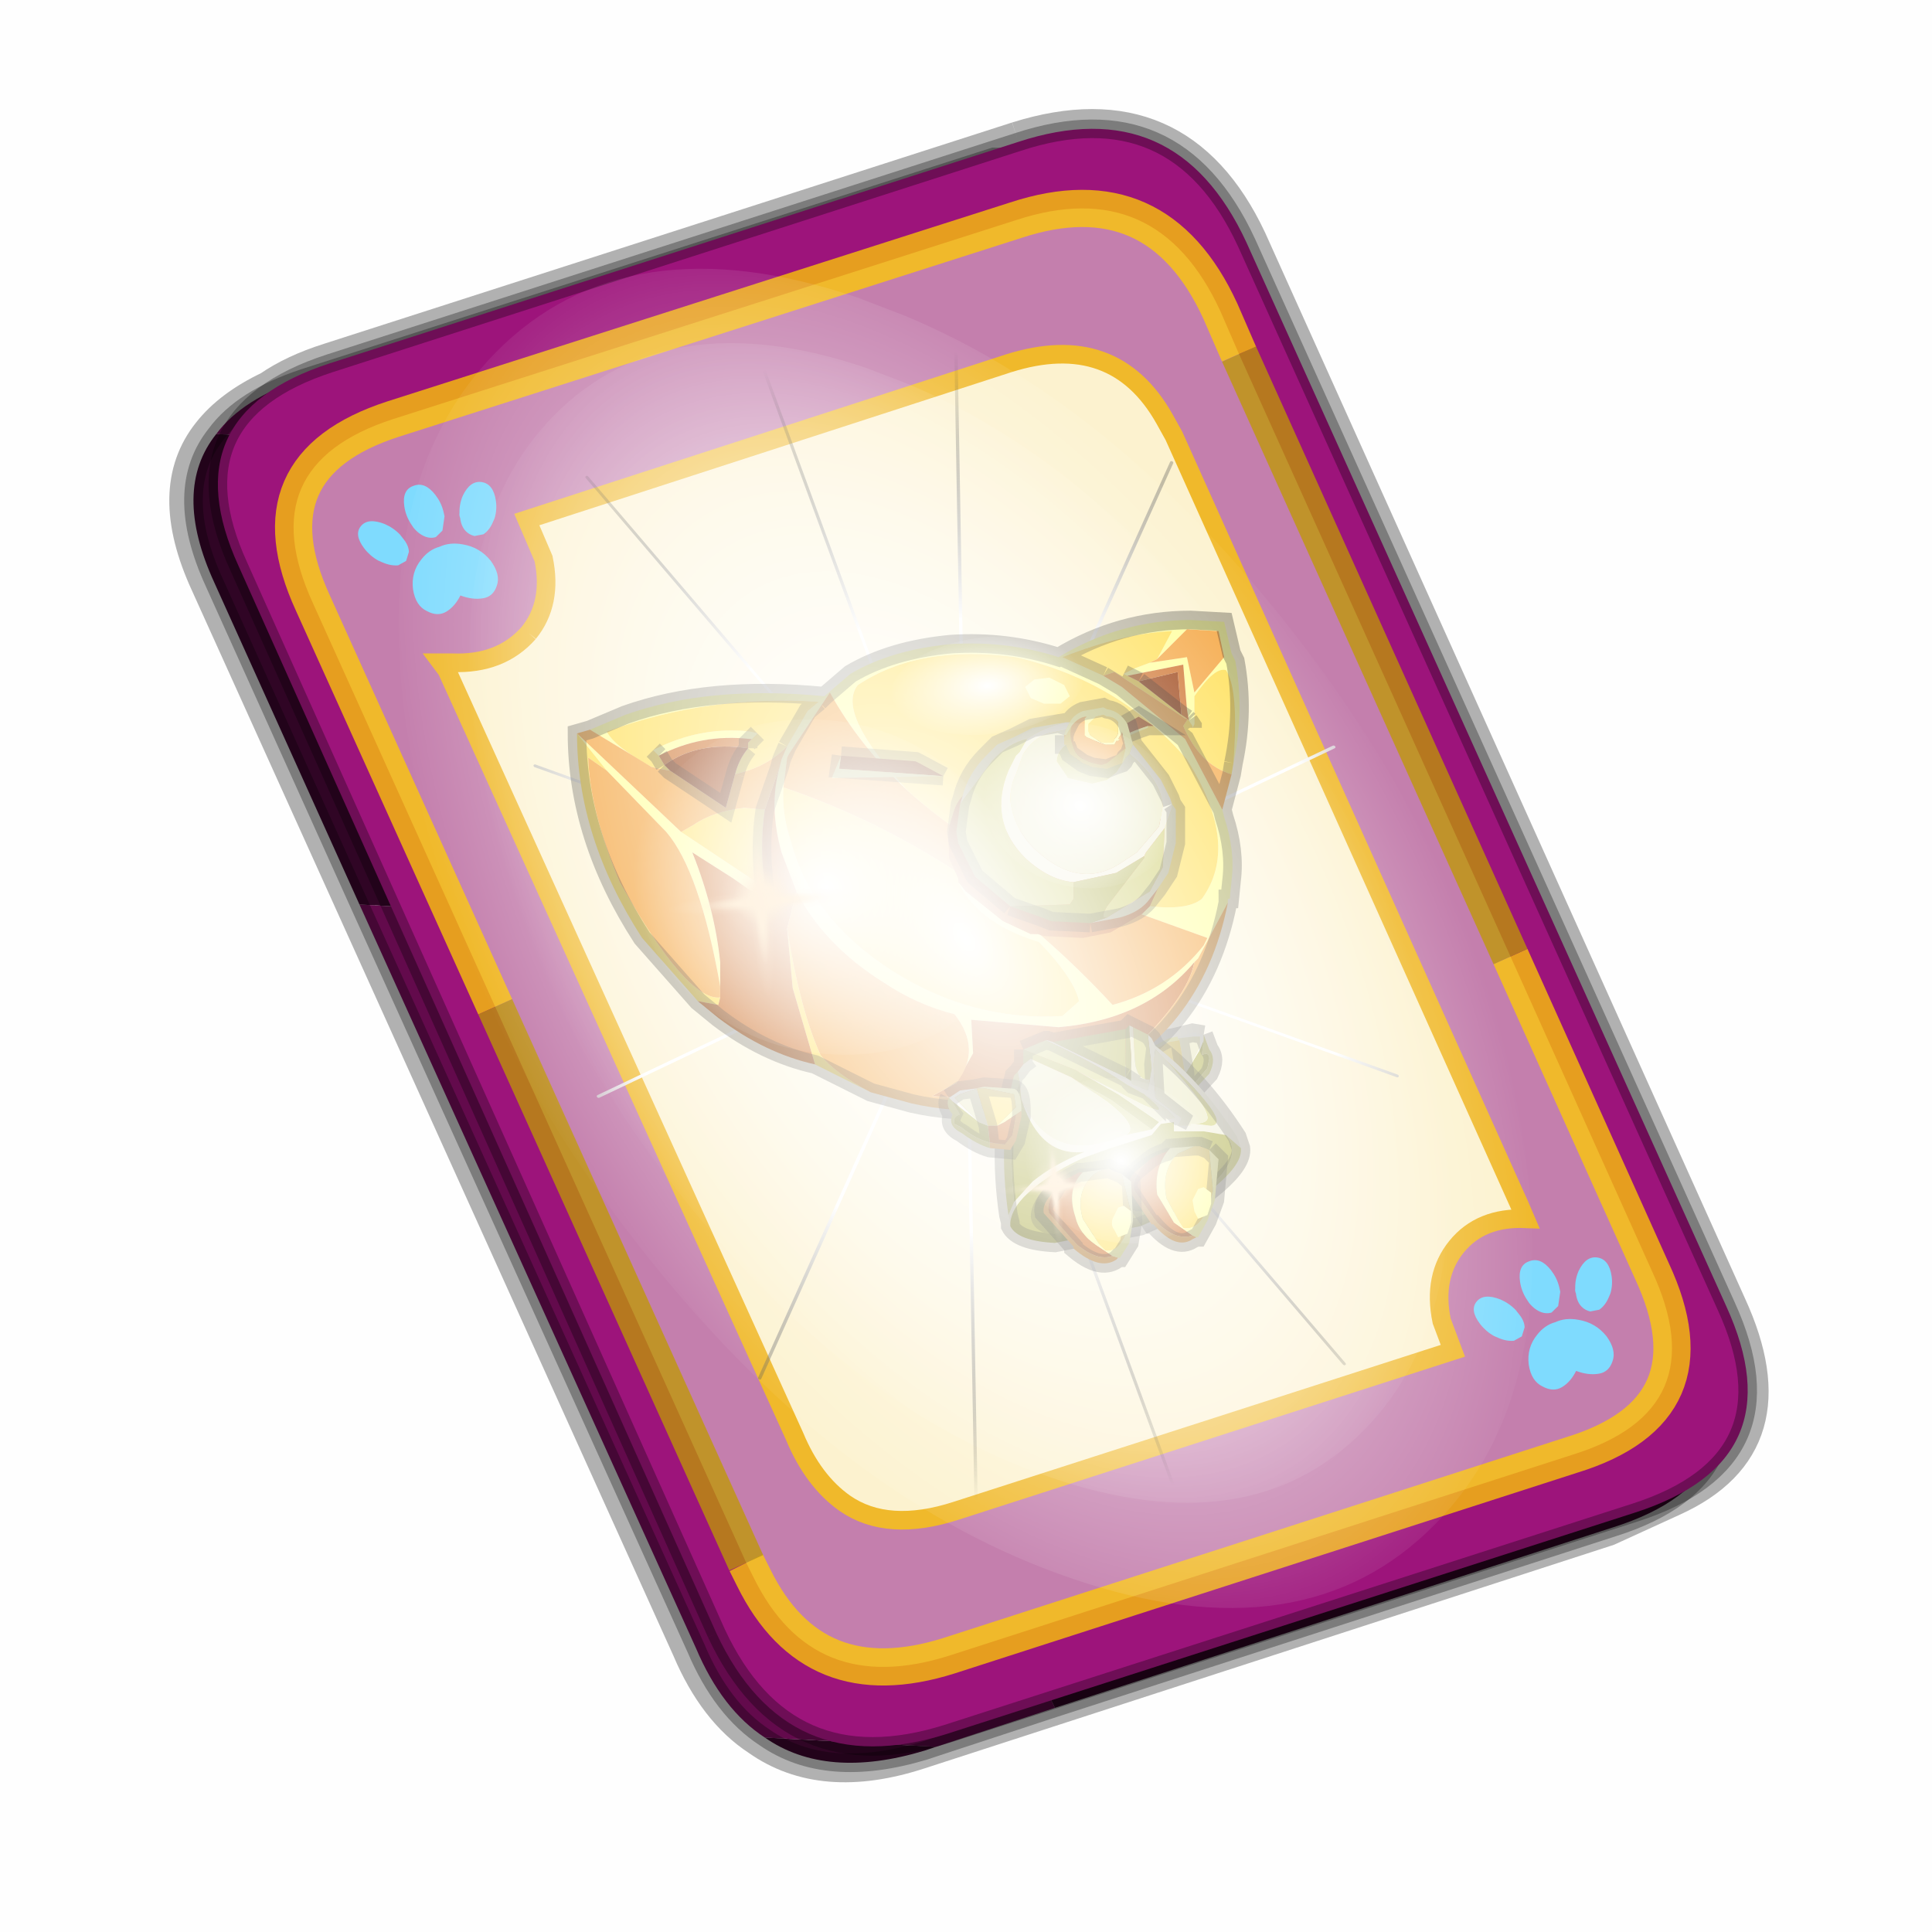 <?xml version='1.0' encoding='UTF-8'?>
<svg xmlns:xlink="http://www.w3.org/1999/xlink" xmlns="http://www.w3.org/2000/svg" version="1.1" width="60px" height="60px" viewBox="0.0 0.0 60.0 60.0"><defs><g id="c1"><path fill="#000000" fill-opacity="0.004" d="M0.0 0.0 L60.0 0.0 60.0 60.0 0.0 60.0 0.0 0.0"/></g><g id="c2"><path fill="none" stroke="#000000" stroke-width="1.0" stroke-opacity="0.302" d="M22.3 0.35 Q26.6 -1.0 28.5 3.05 L41.4 31.7 Q43.1 35.4 39.9 36.85 L38.15 37.65 19.65 43.65 Q17.05 44.5 15.35 43.3 14.2 42.55 13.5 40.9 L0.55 12.25 Q-0.6 9.75 0.6 8.25 1.15 7.55 2.2 7.05 2.85 6.6 3.8 6.3 L22.3 0.35"/><path fill="#300525" stroke="none" d="M25.55 0.9 Q26.9 1.6 27.8 3.55 L40.7 32.15 Q42.6 36.3 38.3 37.65 L23.3 42.5 13.15 21.4 4.6 20.9 0.7 12.25 Q-0.45 9.75 0.75 8.25 L29.8 9.75 25.55 0.9 M20.1 43.55 L19.8 43.65 Q17.15 44.45 15.5 43.3 L20.1 43.55"/><path fill="#630a4c" stroke="none" d="M23.3 42.5 L20.1 43.55 15.5 43.3 Q14.35 42.55 13.65 40.9 L4.6 20.9 13.15 21.4 23.3 42.5 M0.75 8.25 Q1.45 7.3 3.1 6.75 L21.65 0.8 25.55 0.9 29.8 9.75 0.75 8.25"/><path fill="none" stroke="#000000" stroke-width="0.5" stroke-opacity="0.302" d="M25.55 0.9 Q26.9 1.6 27.8 3.55 L40.7 32.15 Q42.6 36.3 38.3 37.65 L23.3 42.5 20.1 43.55 19.8 43.65 Q17.15 44.45 15.5 43.3 14.35 42.55 13.65 40.9 L4.6 20.9 0.7 12.25 Q-0.45 9.75 0.75 8.25 1.45 7.3 3.1 6.75 L21.65 0.8 25.55 0.9"/><path fill="#9d147b" stroke="none" d="M14.2 40.5 L1.35 11.8 Q-0.5 7.75 3.8 6.35 L22.3 0.4 Q26.55 -1.0 28.45 3.1 L41.35 31.7 Q43.25 35.85 38.9 37.25 L20.4 43.2 Q16.1 44.55 14.2 40.5"/><path fill="none" stroke="#000000" stroke-width="0.5" stroke-opacity="0.302" d="M14.2 40.5 L1.35 11.8 Q-0.5 7.75 3.8 6.35 L22.3 0.4 Q26.55 -1.0 28.45 3.1 L41.35 31.7 Q43.25 35.85 38.9 37.25 L20.4 43.2 Q16.1 44.55 14.2 40.5"/><path fill="#fcf2cf" stroke="none" d="M9.15 13.6 Q9.8 12.8 9.55 11.6 L9.1 10.55 22.05 6.35 Q24.9 5.45 26.25 7.85 L26.5 8.3 35.8 29.0 35.95 29.35 Q34.75 29.3 34.1 30.1 33.45 30.9 33.7 32.1 L34.0 32.9 20.65 37.2 Q18.8 37.8 17.65 37.0 16.8 36.4 16.3 35.2 L6.95 14.6 6.8 14.4 7.1 14.4 Q8.4 14.45 9.15 13.6"/><path fill="#c47fad" stroke="none" d="M8.25 23.65 L3.35 12.8 Q1.65 9.1 5.5 7.85 L22.25 2.5 Q26.05 1.25 27.75 4.95 L28.25 6.1 35.55 22.3 39.35 30.75 Q41.1 34.5 37.2 35.7 L20.45 41.1 Q16.8 42.25 15.2 39.0 L15.0 38.6 8.25 23.65 M9.15 13.6 Q8.4 14.45 7.1 14.4 L6.8 14.4 6.95 14.6 16.3 35.2 Q16.8 36.4 17.65 37.0 18.8 37.8 20.65 37.2 L34.0 32.9 33.7 32.1 Q33.45 30.9 34.1 30.1 34.75 29.3 35.95 29.35 L35.8 29.0 26.5 8.3 26.25 7.85 Q24.9 5.45 22.05 6.35 L9.1 10.55 9.55 11.6 Q9.8 12.8 9.15 13.6"/><path fill="none" stroke="#ffcc00" stroke-width="1.0" stroke-opacity="0.749" d="M8.25 23.65 L3.35 12.8 Q1.65 9.1 5.5 7.85 L22.25 2.5 Q26.05 1.25 27.75 4.95 L28.25 6.1 M35.55 22.3 L39.35 30.75 Q41.1 34.5 37.2 35.7 L20.45 41.1 Q16.8 42.25 15.2 39.0 L15.0 38.6"/><path fill="none" stroke="#bf9900" stroke-width="1.0" stroke-opacity="0.749" d="M28.25 6.1 L35.55 22.3 M15.0 38.6 L8.25 23.65"/><path fill="none" stroke="#f0b92b" stroke-width="0.5" d="M9.15 13.6 Q9.8 12.8 9.55 11.6 L9.1 10.55 22.05 6.35 Q24.9 5.45 26.25 7.85 L26.5 8.3 35.8 29.0 35.95 29.35 Q34.75 29.3 34.1 30.1 33.45 30.9 33.7 32.1 L34.0 32.9 20.65 37.2 Q18.8 37.8 17.65 37.0 16.8 36.4 16.3 35.2 L6.95 14.6 6.8 14.4 7.1 14.4 Q8.4 14.45 9.15 13.6"/></g><g id="c3"><path fill="#7fdbfe" stroke="none" d="M10.75 4.9 Q10.75 4.6 10.9 4.35 11.25 3.45 11.95 2.75 13.3 1.5 14.35 2.1 15.4 2.7 14.95 4.45 14.7 5.4 14.1 6.15 L13.75 6.5 Q13.1 7.15 12.35 7.35 L11.4 7.2 Q10.95 6.9 10.75 6.4 10.5 5.75 10.75 4.9 M7.5 5.9 Q7.0 5.85 6.6 5.5 6.05 5.0 5.8 4.15 L5.7 3.6 Q5.55 2.65 5.8 1.7 6.25 0.0 7.5 0.0 L7.6 0.0 Q8.85 0.0 9.3 1.7 9.55 2.65 9.4 3.6 L9.3 4.15 8.5 5.5 7.6 5.9 7.5 5.9 M4.35 4.9 Q4.6 5.75 4.35 6.4 L3.7 7.2 2.75 7.35 Q2.0 7.15 1.35 6.5 L1.0 6.15 Q0.4 5.4 0.15 4.45 -0.3 2.7 0.75 2.1 1.8 1.5 3.15 2.75 3.85 3.45 4.2 4.35 L4.35 4.9 M5.5 13.7 Q4.45 13.9 3.65 12.95 2.75 12.0 3.2 10.25 3.7 8.5 5.25 7.6 6.4 6.9 7.55 7.0 8.75 6.9 9.9 7.6 11.45 8.5 11.95 10.25 12.35 12.0 11.5 12.95 10.7 13.9 9.65 13.7 8.55 13.5 7.55 12.6 6.55 13.5 5.5 13.7"/></g><g id="c4"><g><use transform="matrix(1.0,0.0,0.0,1.0,0.0,0.0)" xlink:href="#c3"/></g></g><radialGradient gradientUnits="userSpaceOnUse" r="819.2" cx="0" cy="0" spreadMethod="pad" gradientTransform="matrix(0.091,0.0,0.0,0.091,0.6,3.4)" id="gradient1"><stop offset="0.0" stop-color="#ffffff"/><stop offset="1.0" stop-color="#ffffff" stop-opacity="0.0"/></radialGradient><g id="c5"><path stroke="none" fill="url(#gradient1)" d="M36.65 -54.65 Q60.05 -42.0 69.75 -17.95 80.55 8.9 68.0 34.1 55.45 59.35 26.8 68.2 -1.8 77.05 -29.7 64.3 -57.6 51.6 -68.45 24.75 -79.3 -2.05 -66.75 -27.25 L-66.7 -27.3 Q-54.1 -52.5 -25.5 -61.4 3.1 -70.2 31.0 -57.5 L36.65 -54.65"/></g><g id="c6"><g><use transform="matrix(1.0,0.0,0.0,1.0,0.0,0.0)" xlink:href="#c5"/></g></g><radialGradient gradientUnits="userSpaceOnUse" r="819.2" cx="0" cy="0" spreadMethod="pad" gradientTransform="matrix(0.209,0.0,0.0,0.177,67.15,107.2)" id="gradient2"><stop offset="0.357" stop-color="#ffffff"/><stop offset="0.671" stop-opacity="0.0"/></radialGradient><g id="c7"><path fill="none" stroke-linejoin="round" stroke-linecap="round" stroke="url(#gradient2)" stroke-width="0.5" d="M136.55 165.8 L68.6 106.0 68.4 106.0 118.25 201.5 M68.2 105.7 L68.25 105.8 68.25 105.75 68.2 105.7 0.0 45.7 M68.25 105.8 L68.3 105.85 68.3 105.8 68.25 105.75 49.95 0.05 M0.05 97.7 L68.15 105.95 68.25 105.85 68.25 105.8 M68.3 105.85 L68.25 105.85 68.3 106.0 68.3 105.85 68.3 105.8 68.35 105.8 68.3 105.8 86.6 18.35 M50.0 193.2 L68.3 106.0 68.15 105.95 18.25 151.55 M68.4 106.0 L68.3 106.0 86.55 211.5 M68.4 106.0 L68.3 105.85 M68.6 106.0 L68.35 105.8 118.25 60.15 M136.6 114.25 L68.6 106.0 M68.2 105.7 L18.25 10.05"/></g><g id="c8"><g><use transform="matrix(1.0,0.0,0.0,1.0,0.0,0.0)" xlink:href="#c7"/></g></g><g id="c9"><path fill="#a6a637" stroke="none" d="M27.3 24.55 L27.2 24.8 26.9 25.3 26.8 25.45 26.8 26.0 27.4 25.3 27.45 25.05 Q27.45 24.85 27.25 24.95 L27.2 25.0 27.25 24.95 27.3 24.55"/><path fill="#f9f8ec" stroke="none" d="M26.9 25.3 L27.2 24.8 27.3 24.55 27.3 24.4 27.0 24.35 26.6 24.45 26.6 24.5 27.05 24.45 27.2 24.45 27.2 24.75 26.9 25.3"/><path fill="#cac960" stroke="none" d="M27.3 24.55 L27.25 24.95 27.2 25.0 27.25 24.95 Q27.45 24.85 27.45 25.05 L27.4 25.3 26.8 26.0 26.8 26.15 27.45 25.45 Q27.65 25.05 27.45 24.8 L27.3 24.4 27.3 24.55"/><path fill="#e6e4b3" stroke="none" d="M26.8 25.45 L26.9 25.3 27.2 24.75 27.2 24.45 27.05 24.45 26.6 24.5 26.65 24.55 26.8 25.45"/><path fill="#ffff98" stroke="none" d="M26.6 24.5 L26.6 24.45 26.35 24.5 25.7 24.85 Q25.45 25.0 25.7 25.5 L25.9 25.55 26.25 25.6 26.45 25.6 26.25 25.55 25.85 25.35 Q25.6 25.05 25.7 24.95 L26.35 24.6 26.65 24.55 26.6 24.5"/><path fill="#ffde4f" stroke="none" d="M26.8 26.0 L26.8 25.45 26.65 24.55 26.35 24.6 25.7 24.95 Q25.6 25.05 25.85 25.35 L26.25 25.55 26.45 25.6 26.25 25.6 25.9 25.55 26.2 26.05 26.5 26.15 26.8 26.0"/><path fill="#f4a33c" stroke="none" d="M25.9 25.55 L25.7 25.5 25.75 25.6 26.2 26.2 26.45 26.35 26.8 26.15 26.8 26.0 26.5 26.15 26.2 26.05 25.9 25.55"/><path fill="none" stroke="#000000" stroke-width="0.5" stroke-opacity="0.302" d="M26.8 26.0 L26.8 25.45 26.65 24.55 M26.6 24.5 L26.6 24.45 27.0 24.35 27.3 24.4 M26.8 26.15 L27.45 25.45 Q27.65 25.05 27.45 24.8 L27.3 24.4 M26.6 24.5 L26.65 24.55 M25.7 25.5 Q25.45 25.0 25.7 24.85 L26.35 24.5 26.6 24.45 M25.7 25.5 L25.75 25.6 26.2 26.2 26.45 26.35 26.8 26.15 26.8 26.0"/><path fill="#ffff98" stroke="none" d="M28.1 17.1 Q28.4 15.7 28.15 14.35 L28.05 14.15 27.85 13.3 26.95 13.25 Q25.05 13.25 23.4 14.25 22.0 13.8 20.5 13.9 18.9 14.05 17.8 14.7 L17.1 15.3 Q14.0 15.0 11.75 15.8 L10.8 16.2 12.45 17.2 Q11.45 16.65 11.25 16.25 14.0 15.25 16.95 15.45 L16.65 15.7 16.1 16.65 15.95 17.0 15.9 17.2 Q15.6 18.25 15.95 19.5 L16.35 20.55 Q17.1 22.0 18.7 23.0 19.6 23.6 20.6 23.85 21.35 24.8 20.65 25.7 L21.1 24.9 21.05 24.0 23.4 24.2 Q25.75 24.0 27.05 22.45 L27.15 22.35 27.95 20.85 27.95 20.8 27.95 20.75 28.0 20.75 28.05 20.25 Q28.15 19.45 27.85 18.55 L27.8 18.35 26.8 16.45 25.1 15.05 24.6 14.75 23.5 14.25 Q25.15 13.6 26.45 13.55 L26.05 14.3 26.85 13.5 27.7 13.55 27.85 14.25 27.05 15.2 26.85 14.25 25.85 14.4 25.45 14.55 25.15 14.7 25.25 14.75 26.75 14.45 26.85 15.65 26.9 15.95 27.0 16.1 27.0 16.15 27.05 16.05 27.05 15.3 Q27.6 14.5 27.9 14.6 28.25 15.1 28.1 17.1 M23.4 14.25 L23.5 14.25 23.4 14.25 M12.65 16.9 Q13.8 16.3 15.1 16.45 L15.15 16.45 15.3 16.3 15.1 16.25 Q13.75 16.1 12.5 16.75 L12.65 16.9 M13.25 18.95 L10.45 16.3 11.25 17.3 12.85 18.95 Q13.75 20.0 14.3 23.1 L14.3 22.45 Q14.15 21.0 13.55 19.5 L14.65 20.2 15.5 20.8 15.5 20.45 13.25 18.95 M16.0 17.75 L16.1 16.95 16.15 16.85 17.25 15.2 Q18.05 16.65 19.35 17.85 17.4 15.75 18.0 15.0 19.65 13.9 22.25 14.25 25.05 14.9 26.85 17.0 28.3 19.3 27.25 20.75 26.45 21.4 22.95 20.2 L27.4 21.8 27.3 22.0 Q26.35 23.2 24.85 23.6 23.05 21.65 21.0 20.25 23.7 22.4 23.95 23.5 L23.5 23.9 Q21.1 24.05 18.95 22.7 16.75 21.3 16.2 19.2 15.95 18.45 16.0 17.75 M16.95 15.45 L17.1 15.3 16.95 15.45"/><path fill="#ffde4f" stroke="none" d="M10.45 16.3 Q10.45 19.1 12.2 21.8 L13.7 23.5 14.25 23.6 14.3 23.4 Q13.4 23.5 11.6 20.3 10.8 18.4 10.75 16.95 L11.25 17.3 10.45 16.3 M16.85 25.2 L18.35 25.95 Q17.4 25.45 17.0 24.95 16.45 23.75 16.1 21.55 L16.25 23.15 16.85 25.2 M28.05 17.4 L28.1 17.1 Q28.25 15.1 27.9 14.6 27.6 14.5 27.05 15.3 L27.05 16.05 27.0 16.15 27.0 16.1 26.9 15.95 26.85 15.9 26.85 15.95 26.75 16.1 Q27.2 17.15 28.05 17.4 M25.25 14.75 L25.15 14.7 25.45 14.55 25.85 14.4 26.05 14.3 26.45 13.55 Q25.15 13.6 23.5 14.25 L24.6 14.75 24.9 14.65 26.8 15.9 26.85 15.9 26.7 15.8 25.55 14.9 25.25 14.75 M15.15 16.45 L15.05 16.55 15.05 16.7 Q14.8 17.0 14.7 17.4 L15.05 17.3 Q15.65 17.1 16.1 16.65 L16.65 15.7 16.95 15.45 Q14.0 15.25 11.25 16.25 11.45 16.65 12.45 17.2 L12.65 17.25 12.95 17.3 12.8 17.15 12.65 16.9 12.5 16.75 Q13.75 16.1 15.1 16.25 L15.3 16.3 15.15 16.45 M15.5 18.35 L14.95 18.3 Q14.1 18.4 13.6 18.75 L13.25 18.95 15.5 20.45 Q15.35 19.35 15.5 18.35 M19.35 17.85 Q20.85 19.2 22.95 20.2 26.45 21.4 27.25 20.75 28.3 19.3 26.85 17.0 25.05 14.9 22.25 14.25 19.65 13.9 18.0 15.0 17.4 15.75 19.35 17.85 M21.0 20.25 Q18.65 18.65 16.0 17.75 15.95 18.45 16.2 19.2 16.75 21.3 18.95 22.7 21.1 24.05 23.5 23.9 L23.95 23.5 Q23.7 22.4 21.0 20.25"/><path fill="#cc6b22" stroke="none" d="M13.7 23.5 L14.25 23.95 Q15.5 24.9 16.85 25.2 L16.25 23.15 16.1 21.55 16.35 20.55 15.95 19.5 Q15.6 18.25 15.9 17.2 L15.5 18.35 Q15.35 19.35 15.5 20.45 L15.5 20.8 14.65 20.2 13.55 19.5 Q14.15 21.0 14.3 22.45 L14.3 23.1 14.3 23.4 14.25 23.6 13.7 23.5 M26.9 15.95 L26.85 15.65 26.75 14.45 25.25 14.75 25.55 14.9 26.6 14.65 26.7 15.8 26.85 15.9 26.9 15.95 M15.05 16.7 L15.05 16.55 15.15 16.45 15.1 16.45 Q13.8 16.3 12.65 16.9 L12.8 17.15 Q13.7 16.5 15.05 16.7 M20.65 25.7 L20.0 26.05 21.45 26.15 Q24.3 25.95 25.8 24.4 26.9 23.25 27.05 22.45 25.75 24.0 23.4 24.2 L21.05 24.0 21.1 24.9 20.65 25.7"/><path fill="#f4a33c" stroke="none" d="M10.8 16.2 L10.45 16.3 13.25 18.95 13.6 18.75 Q14.1 18.4 14.95 18.3 L15.5 18.35 15.9 17.2 15.95 17.0 16.1 16.65 Q15.65 17.1 15.05 17.3 L14.7 17.4 14.45 18.3 12.95 17.3 12.65 17.25 12.45 17.2 10.8 16.2 M18.35 25.95 L19.45 26.25 Q21.65 26.75 23.95 25.9 27.25 24.45 27.95 20.85 L27.15 22.35 27.05 22.45 Q26.9 23.25 25.8 24.4 24.3 25.95 21.45 26.15 L20.0 26.05 20.65 25.7 Q21.35 24.8 20.6 23.85 19.6 23.6 18.7 23.0 17.1 22.0 16.35 20.55 L16.1 21.55 Q16.45 23.75 17.0 24.95 17.4 25.45 18.35 25.95 M27.8 18.35 L28.05 17.4 Q27.2 17.15 26.75 16.1 L26.85 15.95 26.85 15.9 26.8 15.9 24.9 14.65 24.6 14.75 25.1 15.05 26.8 16.45 27.8 18.35 M25.85 14.4 L26.85 14.25 27.05 15.2 27.85 14.25 27.7 13.55 26.85 13.5 26.05 14.3 25.85 14.4 M11.25 17.3 L10.75 16.95 Q10.8 18.4 11.6 20.3 13.4 23.5 14.3 23.4 L14.3 23.1 Q13.75 20.0 12.85 18.95 L11.25 17.3 M19.35 17.85 Q18.05 16.65 17.25 15.2 L16.15 16.85 16.1 16.95 16.0 17.75 Q18.65 18.65 21.0 20.25 23.05 21.65 24.85 23.6 26.35 23.2 27.3 22.0 L27.4 21.8 22.95 20.2 Q20.85 19.2 19.35 17.85"/><path fill="#963807" stroke="none" d="M15.05 16.7 Q13.7 16.5 12.8 17.15 L12.95 17.3 14.45 18.3 14.7 17.4 Q14.8 17.0 15.05 16.7 M26.7 15.8 L26.6 14.65 25.55 14.9 26.7 15.8"/><path fill="none" stroke="#000000" stroke-width="0.5" stroke-opacity="0.302" d="M28.1 17.1 Q28.4 15.7 28.15 14.35 L28.05 14.15 27.85 13.3 26.95 13.25 Q25.05 13.25 23.4 14.25 22.0 13.8 20.5 13.9 18.9 14.05 17.8 14.7 L17.1 15.3 Q14.0 15.0 11.75 15.8 L10.8 16.2 10.45 16.3 Q10.45 19.1 12.2 21.8 L13.7 23.5 14.25 23.95 Q15.5 24.9 16.85 25.2 L18.35 25.95 19.45 26.25 Q21.65 26.75 23.95 25.9 27.25 24.45 27.95 20.85 L27.95 20.8 27.95 20.75 28.0 20.75 28.05 20.25 Q28.15 19.45 27.85 18.55 L27.8 18.35 28.05 17.4 28.1 17.1 M27.0 16.15 L27.0 16.1 26.9 15.95 M25.25 14.75 L25.15 14.7 M23.5 14.25 L23.4 14.25 M15.15 16.45 L15.05 16.55 15.05 16.7 M12.8 17.15 L12.65 16.9 M15.15 16.45 L15.3 16.3 M12.5 16.75 L12.65 16.9 M16.1 16.65 L15.95 17.0 15.9 17.2 15.5 18.35 Q15.35 19.35 15.5 20.45 M14.7 17.4 Q14.8 17.0 15.05 16.7 M16.95 15.45 L16.65 15.7 16.1 16.65 M14.7 17.4 L14.45 18.3 12.95 17.3 12.8 17.15 M17.1 15.3 L16.95 15.45 M15.5 20.8 L15.5 20.45 M24.6 14.75 L23.5 14.25 M24.6 14.75 L25.1 15.05 26.8 16.45 27.8 18.35 M26.85 15.9 L26.9 15.95 M25.55 14.9 L25.25 14.75 M25.55 14.9 L26.7 15.8 26.85 15.9 M27.95 20.85 L27.95 20.8 27.95 20.75 M27.95 20.85 L27.95 20.8"/><path fill="#a34100" stroke="none" d="M20.3 17.45 L19.65 17.1 19.55 17.05 17.55 16.9 17.5 17.25 20.3 17.45 M23.95 16.75 L23.65 17.35 Q24.45 16.55 25.8 16.1 L25.95 16.1 25.55 15.85 23.95 16.75"/><path fill="#ffff98" stroke="none" d="M17.55 16.9 L17.3 17.5 20.3 17.45 17.5 17.25 17.55 16.9 M23.95 16.75 Q23.35 17.2 23.35 17.7 24.45 16.65 25.8 16.15 L25.8 16.1 Q24.45 16.55 23.65 17.35 L23.95 16.75"/><path fill="none" stroke="#000000" stroke-width="0.5" stroke-opacity="0.302" d="M20.3 17.45 L19.65 17.1 19.55 17.05 17.55 16.9 M20.3 17.45 L17.5 17.25 17.55 16.9 M23.95 16.75 L23.65 17.35 Q24.45 16.55 25.8 16.1 L25.95 16.1 25.55 15.85 23.95 16.75"/><path fill="#cc6b22" stroke="none" d="M22.85 21.7 L23.0 21.75 24.05 21.8 24.8 21.65 25.65 21.15 25.85 20.95 26.1 20.4 26.2 20.1 26.3 19.65 26.25 18.8 26.25 18.6 26.2 18.6 21.75 18.95 21.7 18.25 21.15 18.3 21.25 17.7 Q20.7 17.9 20.55 18.5 L20.5 18.65 Q20.4 19.0 20.45 19.4 L20.45 19.65 20.7 20.2 20.7 20.3 20.9 20.55 21.9 21.35 22.65 21.7 22.85 21.7"/><path fill="#ffff98" stroke="none" d="M22.85 21.7 L22.65 21.7 21.9 21.35 20.9 20.55 20.7 20.3 Q21.25 21.45 23.0 21.95 L22.85 21.7"/><path fill="#f0edd2" stroke="none" d="M22.55 16.45 L22.35 16.8 22.3 16.85 22.25 16.9 22.05 17.3 Q21.5 18.65 22.5 19.65 23.15 20.25 23.8 20.3 L24.95 20.05 25.7 19.6 25.75 19.5 26.25 18.85 26.45 18.3 26.45 18.2 26.4 18.05 26.15 17.55 25.4 16.6 25.35 16.7 25.3 16.85 Q26.15 17.55 26.2 18.25 L26.1 18.8 25.5 19.5 25.05 19.8 Q23.95 20.5 22.8 19.45 22.2 18.9 22.1 18.1 22.1 17.7 22.25 17.4 L22.45 16.85 Q22.7 16.45 23.1 16.3 L23.6 16.2 23.7 16.0 23.6 16.0 Q22.95 16.15 22.55 16.45"/><path fill="#cac960" stroke="none" d="M23.8 20.3 Q23.15 20.25 22.5 19.65 21.5 18.65 22.05 17.3 L22.25 16.9 22.3 16.85 22.35 16.8 22.55 16.45 Q22.05 16.55 21.6 17.05 L20.75 18.2 20.65 18.95 20.7 19.25 21.15 20.15 22.1 20.95 23.7 20.9 23.8 20.75 23.8 20.3 M26.25 18.85 L25.75 19.5 25.7 19.6 25.7 19.65 24.7 20.95 Q24.5 21.3 24.7 21.25 L25.85 20.55 26.2 19.9 26.25 18.85 M25.1 17.1 L24.95 17.15 24.7 17.25 24.3 17.2 24.05 17.1 23.7 16.85 23.6 16.6 Q23.35 16.8 23.35 17.05 L23.65 17.5 24.3 17.65 24.7 17.55 24.95 17.35 25.15 17.05 25.1 17.1"/><path fill="#e6e4b3" stroke="none" d="M22.55 16.45 Q22.95 16.15 23.6 16.0 L22.7 16.15 22.6 16.2 22.2 16.4 21.75 16.6 21.65 16.7 21.45 16.9 Q20.95 17.4 20.8 18.05 L20.75 18.2 21.6 17.05 Q22.05 16.55 22.55 16.45 M23.6 16.2 L23.1 16.3 Q22.7 16.45 22.45 16.85 L22.25 17.4 Q22.1 17.7 22.1 18.1 22.2 18.9 22.8 19.45 23.95 20.5 25.05 19.8 L25.5 19.5 26.1 18.8 26.2 18.25 Q26.15 17.55 25.3 16.85 L25.2 16.95 25.15 17.05 24.95 17.35 24.7 17.55 24.3 17.65 23.65 17.5 23.35 17.05 Q23.35 16.8 23.6 16.6 L23.55 16.6 23.55 16.5 23.55 16.4 23.55 16.35 23.6 16.2 M26.45 18.2 L26.45 18.3 26.25 18.85 26.2 19.9 25.85 20.55 24.7 21.25 24.25 21.4 25.05 21.25 Q25.6 21.1 25.85 20.75 L26.05 20.5 26.35 20.05 26.45 19.65 26.55 19.25 26.55 18.35 26.45 18.2"/><path fill="#ffff98" stroke="none" d="M23.7 16.0 L23.6 16.2 23.55 16.35 23.6 16.35 23.75 16.1 Q23.95 15.85 24.15 15.85 L24.1 15.9 24.1 16.0 24.1 16.1 24.1 16.2 24.1 16.35 24.15 16.4 24.5 16.55 24.65 16.6 24.9 16.6 24.95 16.5 25.0 16.5 25.05 16.45 25.0 16.45 25.1 16.3 25.1 16.25 25.2 16.7 25.1 17.1 25.15 17.05 25.2 16.95 25.3 16.85 25.35 16.7 25.4 16.6 25.25 16.05 Q25.05 15.7 24.7 15.65 L24.6 15.6 24.05 15.7 Q23.8 15.8 23.7 16.0 M24.4 15.85 L24.6 15.8 24.7 15.85 Q24.9 15.85 25.0 16.0 L25.0 16.25 25.0 16.3 24.95 16.4 24.9 16.45 24.9 16.5 24.85 16.55 24.65 16.55 24.55 16.55 24.25 16.35 24.2 16.25 24.2 16.15 24.2 16.05 24.25 16.0 24.3 15.95 24.4 15.85"/><path fill="#ffde4f" stroke="none" d="M24.4 15.85 L24.3 15.95 24.25 16.0 24.2 16.05 24.2 16.15 24.2 16.25 24.25 16.35 24.55 16.55 24.65 16.55 24.85 16.55 24.9 16.5 24.9 16.45 24.95 16.4 25.0 16.3 25.0 16.25 25.0 16.0 Q24.9 15.85 24.7 15.85 L24.6 15.8 24.4 15.85 M25.2 16.7 L24.7 17.1 24.55 17.15 Q24.0 17.05 23.85 16.8 23.65 16.4 23.75 16.1 L23.6 16.35 23.55 16.4 23.55 16.5 23.55 16.6 23.6 16.6 23.7 16.85 24.05 17.1 24.3 17.2 24.7 17.25 24.95 17.15 25.1 17.1 25.2 16.7"/><path fill="#f4a33c" stroke="none" d="M25.2 16.7 L25.1 16.25 25.1 16.3 25.0 16.45 25.05 16.45 25.0 16.5 24.95 16.5 24.9 16.6 24.65 16.6 24.5 16.55 24.15 16.4 24.1 16.35 24.1 16.2 24.1 16.1 24.1 16.0 24.1 15.9 24.15 15.85 Q23.95 15.85 23.75 16.1 23.65 16.4 23.85 16.8 24.0 17.05 24.55 17.15 L24.7 17.1 25.2 16.7 M23.6 16.35 L23.55 16.35 23.55 16.4 23.6 16.35"/><path fill="#a6a637" stroke="none" d="M25.7 19.6 L24.95 20.05 23.8 20.3 23.8 20.75 23.7 20.9 22.1 20.95 22.95 21.25 23.2 21.35 24.25 21.4 24.7 21.25 Q24.5 21.3 24.7 20.95 L25.7 19.65 25.7 19.6"/><path fill="none" stroke="#000000" stroke-width="0.5" stroke-opacity="0.302" d="M23.6 16.0 L23.7 16.0 23.6 16.2 M25.3 16.85 L25.35 16.7 25.4 16.6 26.15 17.55 26.4 18.05 26.45 18.2 M22.1 20.95 L21.15 20.15 20.7 19.25 20.65 18.95 20.75 18.2 20.8 18.05 Q20.95 17.4 21.45 16.9 L21.65 16.7 21.75 16.6 22.2 16.4 22.6 16.2 22.7 16.15 23.6 16.0 M23.55 16.35 L23.6 16.2 M25.4 16.6 L25.25 16.05 Q25.05 15.7 24.7 15.65 L24.6 15.6 24.05 15.7 Q23.8 15.8 23.7 16.0 M23.6 16.6 L23.7 16.85 24.05 17.1 24.3 17.2 24.7 17.25 24.95 17.15 25.1 17.1 25.15 17.05 25.2 16.95 25.3 16.85 M23.6 16.6 L23.55 16.6 23.55 16.5 23.55 16.4 23.55 16.35 M24.25 21.4 L25.05 21.25 Q25.6 21.1 25.85 20.75 L26.05 20.5 26.35 20.05 26.45 19.65 26.55 19.25 26.55 18.35 26.45 18.2 M22.1 20.95 L22.95 21.25 23.2 21.35 24.25 21.4"/><path fill="#f0edd2" stroke="none" d="M26.1 26.75 L25.9 26.95 25.2 27.1 24.8 27.25 24.6 27.3 Q23.1 27.7 22.4 26.15 22.9 27.7 24.1 27.55 23.25 27.9 22.7 28.35 L22.2 28.9 22.05 29.25 22.1 29.45 Q22.15 29.0 22.7 28.55 23.3 28.05 24.1 27.7 L24.8 27.45 25.9 27.1 26.15 26.8 26.5 26.75 26.5 27.0 26.6 27.0 27.3 27.0 27.9 27.1 28.3 27.45 28.25 27.3 28.2 27.15 Q27.2 25.6 26.0 24.7 L25.9 24.5 25.8 24.4 25.9 25.3 25.85 25.6 25.8 25.9 25.4 25.75 25.35 25.7 25.35 25.65 25.2 25.55 23.25 24.6 23.1 24.55 23.05 24.55 Q24.35 25.15 25.25 25.75 L25.7 26.0 26.3 26.4 26.55 26.65 26.15 26.7 26.2 26.7 26.1 26.75 M26.0 24.7 L26.0 24.8 26.0 24.7 M26.0 26.1 L25.95 25.2 26.0 24.8 26.3 25.1 Q28.1 26.8 27.5 26.85 L27.1 26.8 26.95 26.8 26.95 26.85 26.6 26.85 26.7 26.65 26.0 26.1 25.8 25.9 26.0 26.1"/><path fill="#cac960" stroke="none" d="M22.45 24.8 L23.6 25.25 23.85 25.35 25.2 26.05 25.7 26.3 Q26.5 26.65 25.7 26.0 L25.25 25.75 Q24.35 25.15 23.05 24.55 L22.45 24.8 M25.9 26.95 L24.8 26.15 23.75 25.55 24.7 26.2 Q25.6 26.9 25.2 27.1 L25.9 26.95 M22.3 25.4 L22.2 25.5 Q21.75 27.2 22.05 29.25 L22.2 28.9 Q22.0 26.65 22.35 25.7 L22.35 25.65 22.3 25.4 M27.1 28.9 L27.65 28.45 Q28.35 27.85 28.3 27.45 L27.9 27.1 Q28.3 27.55 27.75 28.2 L27.1 28.9 M25.8 24.4 L25.4 24.2 25.45 25.1 Q25.5 25.65 25.85 25.6 L25.9 25.3 25.8 24.4 M26.95 26.8 L27.1 26.8 27.5 26.85 Q28.1 26.8 26.3 25.1 27.35 26.25 27.4 26.6 27.45 26.8 26.95 26.8"/><path fill="#a6a637" stroke="none" d="M22.45 24.8 L22.45 25.2 22.65 25.05 23.75 25.55 24.8 26.15 25.9 26.95 26.1 26.75 25.0 26.0 23.85 25.35 23.6 25.25 22.45 24.8 M22.1 29.45 L22.1 29.55 Q22.3 29.95 23.3 30.0 L25.6 29.55 27.1 28.9 27.75 28.2 Q28.3 27.55 27.9 27.1 L27.3 27.0 26.6 27.0 26.5 27.0 26.5 26.75 26.15 26.8 25.9 27.1 24.8 27.45 24.1 27.7 Q23.3 28.05 22.7 28.55 22.15 29.0 22.1 29.45 M25.2 24.25 L23.25 24.6 25.2 25.55 25.2 24.25 M22.4 26.15 L22.35 25.7 Q22.0 26.65 22.2 28.9 L22.7 28.35 Q23.25 27.9 24.1 27.55 22.9 27.7 22.4 26.15"/><path fill="#e6e4b3" stroke="none" d="M23.85 25.35 L25.0 26.0 26.1 26.75 26.2 26.7 26.15 26.7 26.55 26.65 26.3 26.4 25.7 26.0 Q26.5 26.65 25.7 26.3 L25.2 26.05 23.85 25.35 M23.75 25.55 L22.65 25.05 22.45 25.2 22.3 25.4 22.35 25.65 22.35 25.7 22.4 26.15 Q23.1 27.7 24.6 27.3 L24.8 27.25 25.2 27.1 Q25.6 26.9 24.7 26.2 L23.75 25.55 M25.4 24.2 L25.3 24.15 25.3 24.3 25.35 24.95 25.35 25.65 25.35 25.7 25.4 25.75 25.8 25.9 25.85 25.6 Q25.5 25.65 25.45 25.1 L25.4 24.2 M26.0 24.8 L25.95 25.2 26.0 26.1 26.7 26.65 26.6 26.85 26.95 26.85 26.95 26.8 Q27.45 26.8 27.4 26.6 27.35 26.25 26.3 25.1 L26.0 24.8"/><path fill="#8c8c2f" stroke="none" d="M25.3 24.15 L25.2 24.25 25.2 25.55 25.35 25.65 25.35 24.95 25.3 24.3 25.3 24.15"/><path fill="none" stroke="#000000" stroke-width="0.5" stroke-opacity="0.302" d="M22.45 25.2 L22.45 24.8 M22.65 25.05 L22.45 25.2 22.3 25.4 22.2 25.5 Q21.75 27.2 22.05 29.25 L22.1 29.45 22.1 29.55 Q22.3 29.95 23.3 30.0 L25.6 29.55 27.1 28.9 27.65 28.45 Q28.35 27.85 28.3 27.45 L28.25 27.3 28.2 27.15 Q27.2 25.6 26.0 24.7 L25.9 24.5 25.8 24.4 25.4 24.2 25.3 24.15 25.2 24.25 23.25 24.6 23.1 24.55 23.05 24.55 22.45 24.8 M26.0 24.8 L26.0 24.7 M25.8 25.9 L25.4 25.75 25.35 25.7 25.35 25.65 25.2 25.55 M26.0 24.8 L25.95 25.2 26.0 26.1 25.8 25.9 M26.0 26.1 L26.7 26.65 26.6 26.85 M23.25 24.6 L25.2 25.55"/><path fill="#80802b" stroke="none" d="M25.5 29.15 L26.45 29.15 Q27.0 28.95 27.35 28.6 L27.7 27.85 27.25 27.4 26.3 27.45 Q25.75 27.6 25.4 27.95 25.0 28.35 25.05 28.7 25.05 29.05 25.5 29.15"/><path fill="#ffde4f" stroke="none" d="M27.45 27.5 L27.2 27.4 27.05 27.4 26.6 27.6 Q26.15 28.05 26.3 28.8 L26.65 29.45 26.75 29.6 Q27.3 29.7 27.55 28.6 L27.45 27.5 M27.1 29.85 L27.15 29.85 27.1 29.85"/><path fill="#cc6b22" stroke="none" d="M26.4 27.45 L26.3 27.55 Q25.95 27.65 25.75 27.85 25.35 28.3 25.45 28.6 L26.05 29.45 Q26.55 29.95 27.0 29.8 L26.5 29.45 26.05 28.7 Q25.95 27.95 26.4 27.45"/><path fill="#ffff98" stroke="none" d="M27.05 27.4 L26.4 27.45 Q25.95 27.95 26.05 28.7 L26.5 29.45 27.0 29.8 27.1 29.85 27.15 29.85 27.4 29.4 27.6 28.85 27.7 27.75 27.45 27.5 27.55 28.6 Q27.3 29.7 26.75 29.6 L26.65 29.45 26.3 28.8 Q26.15 28.05 26.6 27.6 L27.05 27.4"/><path fill="#f4a33c" stroke="none" d="M25.75 27.85 L25.5 28.05 Q25.2 28.3 25.3 28.6 L25.9 29.5 25.95 29.5 Q26.55 30.2 27.0 29.9 L27.1 29.85 27.0 29.8 Q26.55 29.95 26.05 29.45 L25.45 28.6 Q25.35 28.3 25.75 27.85"/><path fill="none" stroke="#000000" stroke-width="0.5" stroke-opacity="0.302" d="M27.45 27.5 L27.2 27.4 27.05 27.4 26.4 27.45 26.3 27.55 Q25.95 27.65 25.75 27.85 L25.5 28.05 Q25.2 28.3 25.3 28.6 L25.9 29.5 25.95 29.5 Q26.55 30.2 27.0 29.9 L27.1 29.85 27.15 29.85 27.4 29.4 27.6 28.85 27.7 27.75 27.45 27.5"/><path fill="#f9f8ec" stroke="none" d="M21.15 25.85 L20.75 25.9 20.45 26.1 20.55 26.2 20.8 26.4 21.25 26.75 20.8 26.3 20.6 26.1 20.75 26.0 21.2 25.85 21.15 25.85"/><path fill="#a6a637" stroke="none" d="M21.25 26.75 L20.8 26.4 20.55 26.2 20.75 26.55 20.85 26.6 20.75 26.55 Q20.55 26.6 20.6 26.8 L20.8 26.9 Q21.15 27.2 21.55 27.3 L21.5 26.85 21.25 26.75"/><path fill="#cac960" stroke="none" d="M20.55 26.2 L20.45 26.1 Q20.35 26.3 20.55 26.55 20.4 26.85 20.8 27.05 21.2 27.35 21.55 27.45 L21.55 27.3 Q21.15 27.2 20.8 26.9 L20.6 26.8 Q20.55 26.6 20.75 26.55 L20.85 26.6 20.75 26.55 20.55 26.2"/><path fill="#e6e4b3" stroke="none" d="M21.2 25.85 L20.75 26.0 20.6 26.1 20.8 26.3 21.25 26.75 21.5 26.85 21.2 25.85"/><path fill="#ffff98" stroke="none" d="M21.15 25.85 L21.2 25.85 21.45 25.85 22.2 26.0 22.25 26.35 21.9 26.7 21.75 26.85 21.95 26.75 22.25 26.55 22.4 26.45 Q22.4 25.85 22.15 25.85 L21.4 25.8 21.15 25.85"/><path fill="#ffde4f" stroke="none" d="M21.75 26.85 L21.9 26.7 22.25 26.35 22.2 26.0 21.45 25.85 21.2 25.85 21.5 26.85 21.75 26.85"/><path fill="#f4a33c" stroke="none" d="M21.55 27.45 L22.1 27.5 22.25 27.25 22.4 26.6 22.4 26.45 22.25 26.55 22.15 27.1 21.95 27.35 21.55 27.3 21.55 27.45"/><path fill="#cc6b22" stroke="none" d="M21.75 26.85 L21.5 26.85 21.55 27.3 21.95 27.35 22.15 27.1 22.25 26.55 21.95 26.75 21.75 26.85"/><path fill="none" stroke="#000000" stroke-width="0.5" stroke-opacity="0.302" d="M20.45 26.1 L20.75 25.9 21.15 25.85 21.2 25.85 M20.45 26.1 Q20.35 26.3 20.55 26.55 20.4 26.85 20.8 27.05 21.2 27.35 21.55 27.45 L22.1 27.5 22.25 27.25 22.4 26.6 22.4 26.45 Q22.4 25.85 22.15 25.85 L21.4 25.8 21.15 25.85 M21.55 27.3 L21.5 26.85 21.2 25.85 M21.55 27.45 L21.55 27.3"/><path fill="#80802b" stroke="none" d="M23.1 29.75 L24.05 29.7 Q24.6 29.6 25.0 29.2 L25.35 28.45 24.9 28.0 23.95 28.0 Q23.4 28.2 23.0 28.55 22.65 28.95 22.65 29.3 22.7 29.65 23.1 29.75"/><path fill="#cc6b22" stroke="none" d="M24.05 28.1 L23.95 28.1 23.4 28.4 Q23.05 28.9 23.15 29.2 L23.9 30.05 Q24.45 30.5 24.85 30.35 L24.4 30.05 Q23.95 29.75 23.85 29.3 23.6 28.55 24.05 28.1"/><path fill="#f4a33c" stroke="none" d="M23.4 28.4 L23.25 28.65 Q22.95 28.95 23.0 29.2 L23.8 30.1 23.8 30.15 Q24.5 30.75 24.95 30.45 L25.0 30.4 24.85 30.35 Q24.45 30.5 23.9 30.05 L23.15 29.2 Q23.05 28.9 23.4 28.4"/><path fill="#ffff98" stroke="none" d="M25.05 30.4 L25.3 30.0 25.4 29.4 25.35 28.35 25.1 28.15 25.35 29.2 Q25.15 30.3 24.65 30.2 L24.5 30.05 24.05 29.35 Q23.85 28.65 24.3 28.2 24.45 28.05 24.75 28.0 L24.05 28.1 Q23.6 28.55 23.85 29.3 23.95 29.75 24.4 30.05 L24.85 30.35 25.0 30.4 25.05 30.4"/><path fill="#ffde4f" stroke="none" d="M25.0 30.4 L25.05 30.4 25.0 30.4 M25.1 28.15 L24.85 28.05 24.75 28.0 Q24.45 28.05 24.3 28.2 23.85 28.65 24.05 29.35 L24.5 30.05 24.65 30.2 Q25.15 30.3 25.35 29.2 L25.1 28.15"/><path fill="none" stroke="#000000" stroke-width="0.5" stroke-opacity="0.302" d="M23.4 28.4 L23.25 28.65 Q22.95 28.95 23.0 29.2 L23.8 30.1 23.8 30.15 Q24.5 30.75 24.95 30.45 L25.0 30.4 25.05 30.4 25.3 30.0 25.4 29.4 25.35 28.35 25.1 28.15 24.85 28.05 24.75 28.0 24.05 28.1 23.95 28.1 23.4 28.4"/><path fill="#ffff98" stroke="none" d="M24.9 29.65 L25.0 29.85 25.25 29.75 25.35 29.45 25.35 29.15 25.15 29.0 25.0 29.05 24.85 29.35 Q24.8 29.55 24.9 29.65"/><path fill="#ffff98" stroke="none" d="M27.05 29.15 L27.15 29.35 27.4 29.25 27.5 28.95 27.5 28.65 27.3 28.5 27.15 28.55 27.0 28.85 27.05 29.15"/><path fill="#ffff98" stroke="none" d="M23.45 15.5 L23.7 15.3 23.55 15.0 23.15 14.8 22.75 14.85 22.5 15.05 22.65 15.35 23.0 15.5 23.45 15.5"/></g><g id="c10"><g><use transform="matrix(1.0,0.0,0.0,1.0,0.0,0.0)" xlink:href="#c5"/></g></g><radialGradient gradientUnits="userSpaceOnUse" r="819.2" cx="0" cy="0" spreadMethod="pad" gradientTransform="matrix(0.021,0.0,0.0,0.021,0.0,0.0)" id="gradient3"><stop offset="0.196" stop-color="#fee3bc"/><stop offset="0.502" stop-color="#fee3bc" stop-opacity="0.161"/><stop offset="0.761" stop-color="#ffe3bd" stop-opacity="0.0"/></radialGradient><g id="c11"><path stroke="none" fill="url(#gradient3)" d="M9.3 -9.85 Q13.35 -5.8 13.35 0.0 13.35 5.8 9.3 9.3 5.8 13.35 0.0 13.35 -5.8 13.35 -9.85 9.3 -13.35 5.8 -13.35 0.0 -13.35 -5.8 -9.85 -9.85 -5.8 -13.35 0.0 -13.35 5.8 -13.35 9.3 -9.85"/></g><g id="c12"><g><use transform="matrix(1.0,0.0,0.0,1.0,0.0,0.0)" xlink:href="#c11"/></g></g><g id="c13"><g><use transform="matrix(0.004,-1.352,1.394,0.02,40.75,38.25)" xlink:href="#c12"/></g><g><use transform="matrix(0.01,-3.049,0.372,0.005,41.6,40.75)" filter="url(#filter7)" xlink:href="#c12"/></g><g><use transform="matrix(3.049,0.01,-0.005,0.372,40.75,40.2)" filter="url(#filter8)" xlink:href="#c12"/></g></g><filter id="filter7"><feColorMatrix in="SourceGraphic" type="matrix" values="1.0 0.0 0.0 0.0 0.0 0.0 1.0 0.0 0.0 0.0 0.0 0.0 1.0 0.0 0.0 0.0 0.0 0.0 0.719 0.0" result="cxform"/><feComposite operator="in" in2="SourceGraphic" result="color-xform"/></filter><filter id="filter8"><feColorMatrix in="SourceGraphic" type="matrix" values="1.0 0.0 0.0 0.0 0.0 0.0 1.0 0.0 0.0 0.0 0.0 0.0 1.0 0.0 0.0 0.0 0.0 0.0 0.719 0.0" result="cxform"/><feComposite operator="in" in2="SourceGraphic" result="color-xform"/></filter><g id="c14"><g><use transform="matrix(1.0,0.0,0.0,1.0,0.0,0.0)" xlink:href="#c2"/></g><g><use transform="matrix(0.239,-0.087,0.1,0.234,34.25,31.15)" xlink:href="#c4"/></g><g><use transform="matrix(0.239,-0.087,0.1,0.234,4.25,10.3)" xlink:href="#c4"/></g><g><use transform="matrix(0.141,-0.038,0.111,0.226,20.25,20.65)" filter="url(#filter12)" xlink:href="#c6"/></g><g><use transform="matrix(-0.155,0.051,0.084,0.147,22.6,2.3)" filter="url(#filter13)" xlink:href="#c8"/></g><g><use transform="matrix(1.0,0.0,0.0,1.0,0.0,0.0)" xlink:href="#c9"/></g><g><use transform="matrix(-0.064,-0.03,-0.028,0.059,17.3,20.25)" filter="url(#filter15)" xlink:href="#c10"/></g><g><use transform="matrix(-0.032,-0.015,-0.014,0.029,25.15,27.7)" filter="url(#filter16)" xlink:href="#c10"/></g><g><use transform="matrix(-0.032,-0.015,-0.014,0.029,24.05,18.15)" filter="url(#filter17)" xlink:href="#c10"/></g><g><use transform="matrix(-0.035,0.003,0.002,0.019,21.5,14.95)" filter="url(#filter18)" xlink:href="#c10"/></g><g><use transform="matrix(-0.064,0.005,0.005,0.064,17.85,18.05)" filter="url(#filter19)" xlink:href="#c13"/></g><g><use transform="matrix(-0.039,0.003,0.003,0.039,24.8,26.8)" filter="url(#filter20)" xlink:href="#c13"/></g><g><use transform="matrix(0.163,-0.044,0.129,0.261,20.35,20.95)" filter="url(#filter21)" xlink:href="#c6"/></g></g><filter id="filter12"><feColorMatrix in="SourceGraphic" type="matrix" values="0.0 0.0 0.0 0.0 0.797 0.0 0.0 0.0 0.0 0.598 0.0 0.0 0.0 0.0 0.199 0.0 0.0 0.0 1.0 0.0" result="cxform"/><feComposite operator="in" in2="SourceGraphic" result="color-xform"/></filter><filter id="filter13"><feColorMatrix in="SourceGraphic" type="matrix" values="0.0 0.0 0.0 0.0 0.996 0.0 0.0 0.0 0.0 0.996 0.0 0.0 0.0 0.0 0.996 0.0 0.0 0.0 1.0 0.0" result="cxform"/><feComposite operator="in" in2="SourceGraphic" result="color-xform"/></filter><filter id="filter15"><feColorMatrix in="SourceGraphic" type="matrix" values="1.0 0.0 0.0 0.0 0.0 0.0 1.0 0.0 0.0 0.0 0.0 0.0 1.0 0.0 0.0 0.0 0.0 0.0 0.199 0.0" result="cxform"/><feComposite operator="in" in2="SourceGraphic" result="color-xform"/></filter><filter id="filter16"><feColorMatrix in="SourceGraphic" type="matrix" values="1.0 0.0 0.0 0.0 0.0 0.0 1.0 0.0 0.0 0.0 0.0 0.0 1.0 0.0 0.0 0.0 0.0 0.0 0.199 0.0" result="cxform"/><feComposite operator="in" in2="SourceGraphic" result="color-xform"/></filter><filter id="filter17"><feColorMatrix in="SourceGraphic" type="matrix" values="1.0 0.0 0.0 0.0 0.0 0.0 1.0 0.0 0.0 0.0 0.0 0.0 1.0 0.0 0.0 0.0 0.0 0.0 0.199 0.0" result="cxform"/><feComposite operator="in" in2="SourceGraphic" result="color-xform"/></filter><filter id="filter18"><feColorMatrix in="SourceGraphic" type="matrix" values="1.0 0.0 0.0 0.0 0.0 0.0 1.0 0.0 0.0 0.0 0.0 0.0 1.0 0.0 0.0 0.0 0.0 0.0 0.199 0.0" result="cxform"/><feComposite operator="in" in2="SourceGraphic" result="color-xform"/></filter><filter id="filter19"><feColorMatrix in="SourceGraphic" type="matrix" values="1.0 0.0 0.0 0.0 0.0 0.0 1.0 0.0 0.0 0.0 0.0 0.0 1.0 0.0 0.0 0.0 0.0 0.0 0.43 0.0" result="cxform"/><feComposite operator="in" in2="SourceGraphic" result="color-xform"/></filter><filter id="filter20"><feColorMatrix in="SourceGraphic" type="matrix" values="1.0 0.0 0.0 0.0 0.0 0.0 1.0 0.0 0.0 0.0 0.0 0.0 1.0 0.0 0.0 0.0 0.0 0.0 0.43 0.0" result="cxform"/><feComposite operator="in" in2="SourceGraphic" result="color-xform"/></filter><filter id="filter21"><feColorMatrix in="SourceGraphic" type="matrix" values="1.0 0.0 0.0 0.0 0.0 0.0 1.0 0.0 0.0 0.0 0.0 0.0 1.0 0.0 0.0 0.0 0.0 0.0 0.23 0.0" result="cxform"/><feComposite operator="in" in2="SourceGraphic" result="color-xform"/></filter></defs><g><g><use transform="matrix(1.0,0.0,0.0,1.0,0.0,0.0)" xlink:href="#c1"/></g><g><use transform="matrix(1.155,0.0,0.0,1.155,5.85,3.95)" xlink:href="#c14"/></g></g></svg>